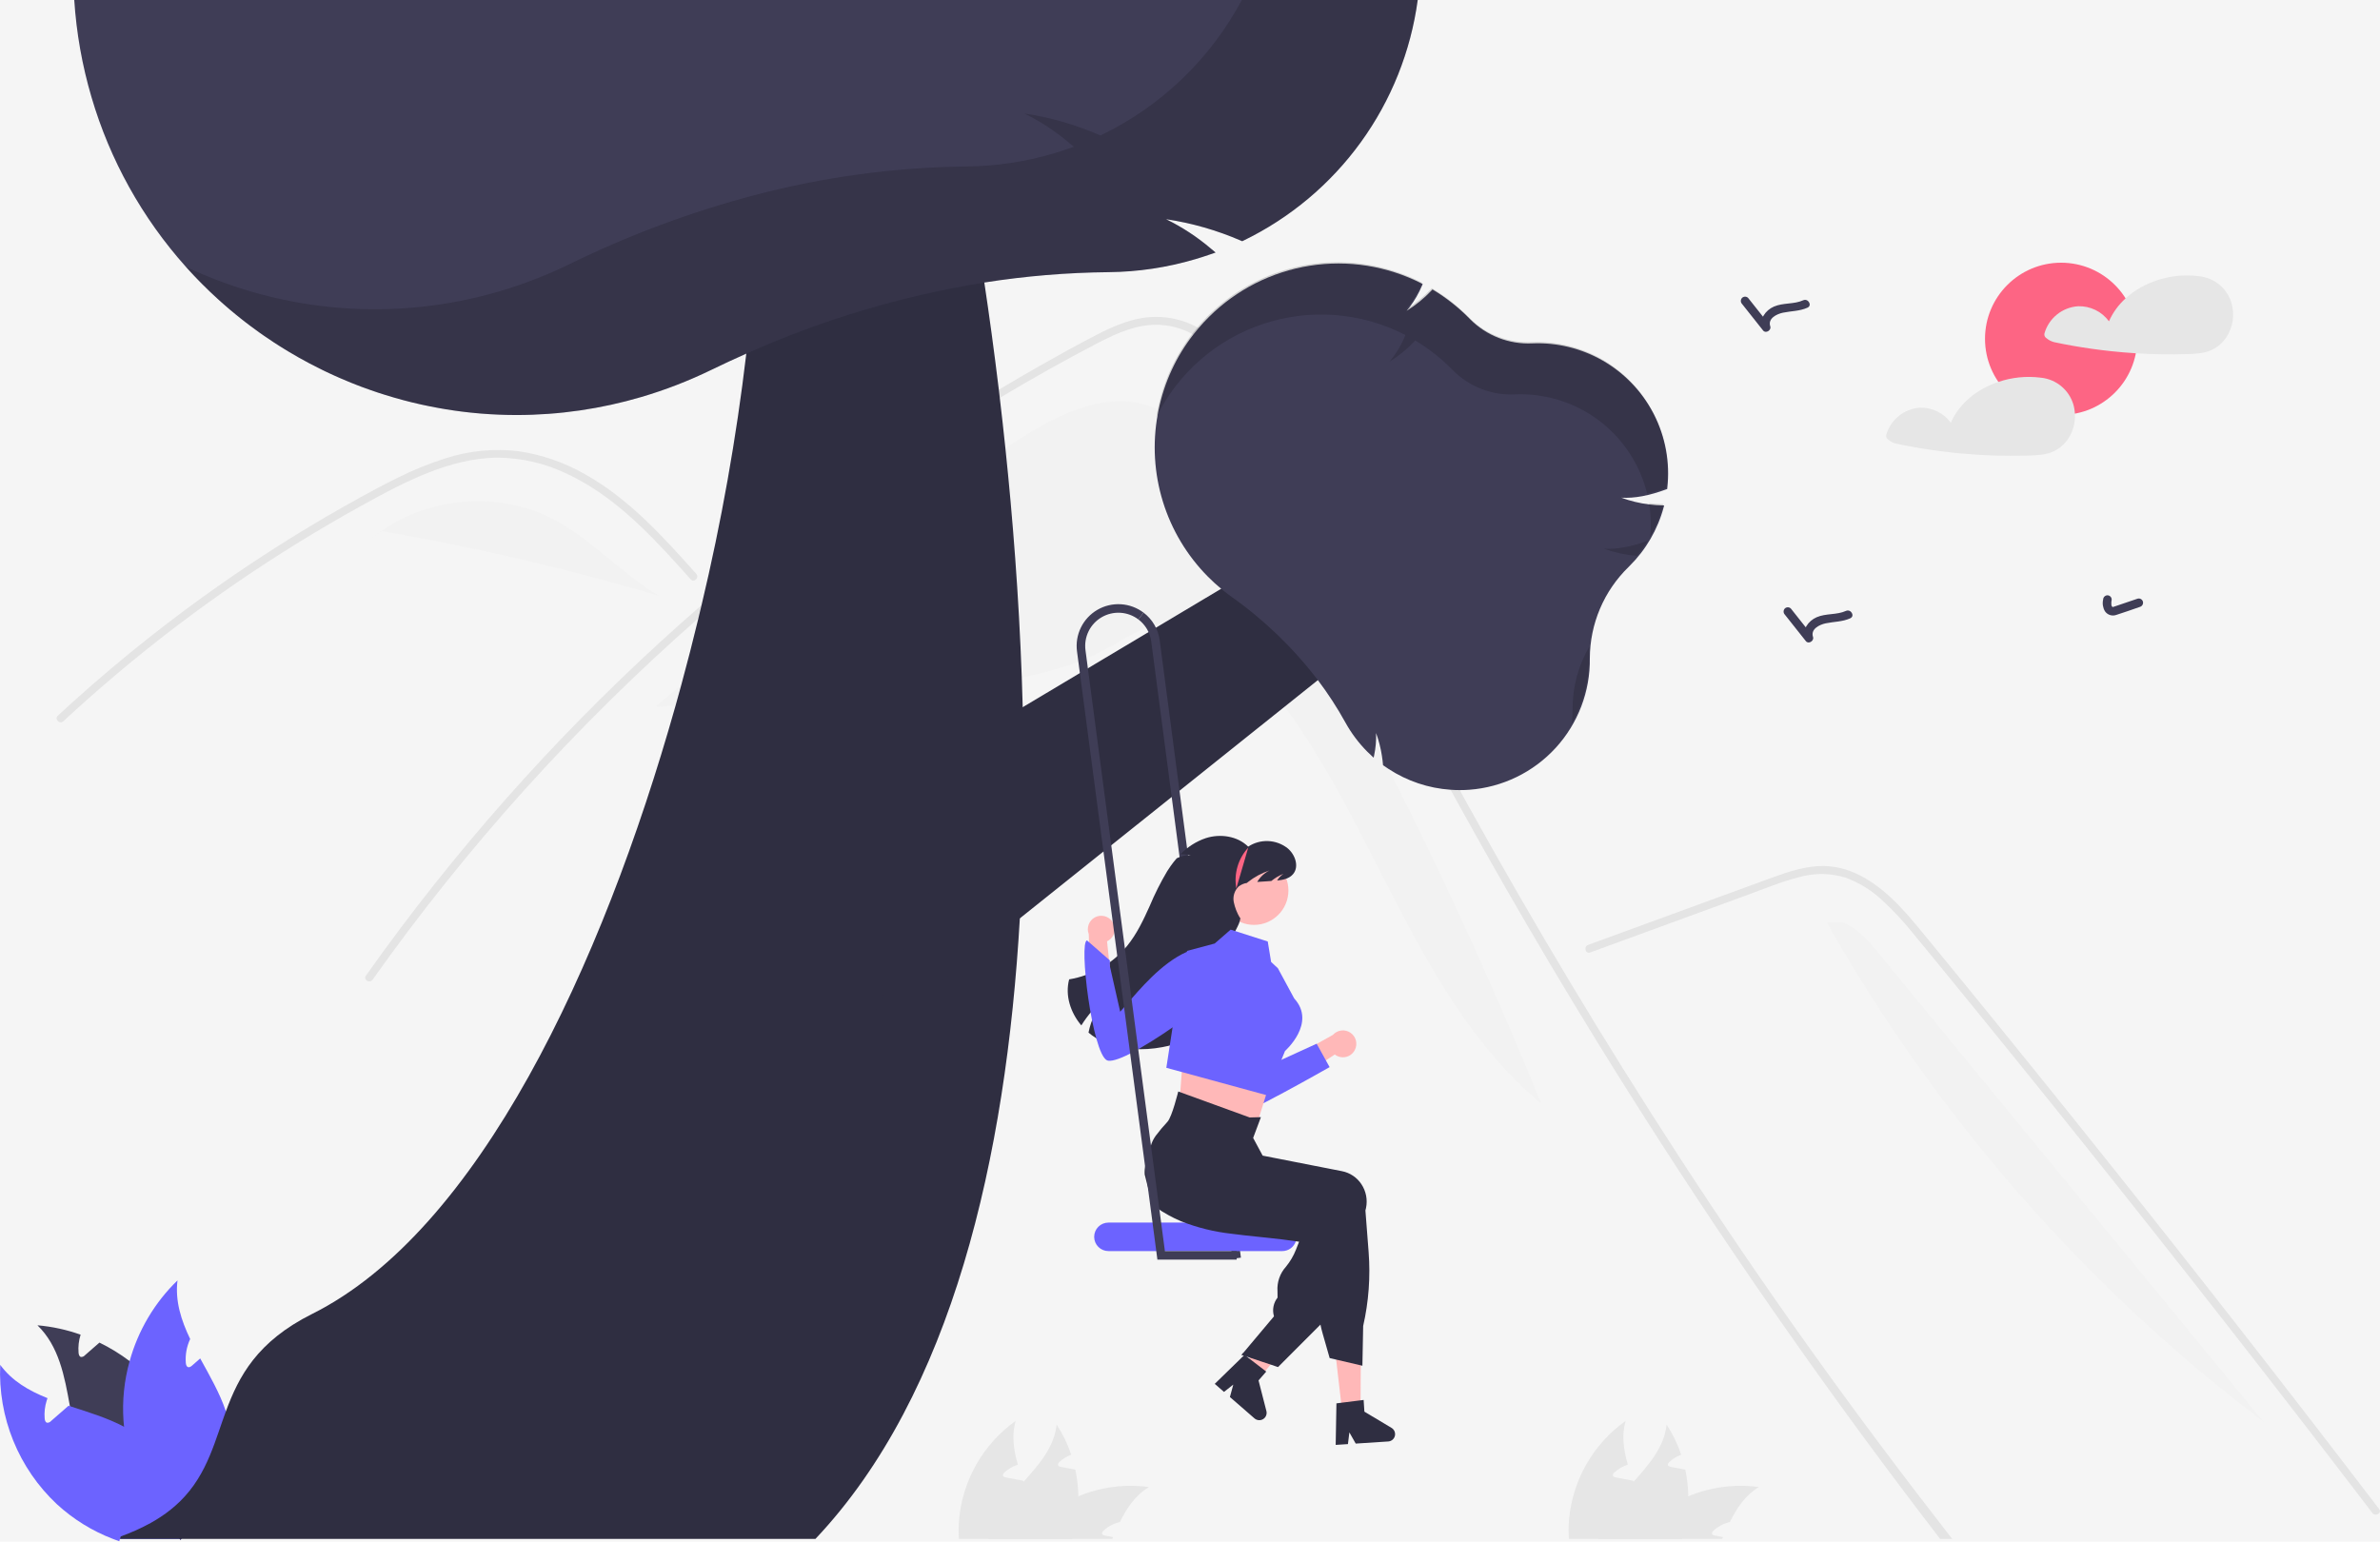 <svg width="835" height="541" viewBox="0 0 835 541" fill="none" xmlns="http://www.w3.org/2000/svg">
<rect width="835" height="541" fill="#F5F5F5"/>
<g id="undraw_tree_swing_re_pqee 1" clip-path="url(#clip0_0_1)">
<path id="Vector" d="M69.891 529.09C69.861 530.06 69.811 531.03 69.731 532.01C68.581 533.49 67.444 534.967 66.321 536.44C65.401 537.64 64.491 538.82 63.591 540C63.571 540.02 63.561 540.04 63.541 540.06C63.491 540.13 63.441 540.2 63.381 540.28L63.001 540L62.051 539.3L56.671 535.33C51.129 534.237 45.908 531.9 41.403 528.494C36.897 525.088 33.224 520.703 30.661 515.67C27.251 508.88 25.891 501.1 24.521 493.41C22.631 482.79 20.681 472.37 13.141 465.04C18.307 465.487 23.395 466.593 28.281 468.33C27.633 470.37 27.389 472.517 27.561 474.65C27.611 475.25 27.791 475.98 28.381 476.15C28.641 476.17 28.902 476.128 29.143 476.029C29.384 475.93 29.599 475.777 29.771 475.58C30.711 474.75 31.661 473.92 32.611 473.09C33.371 472.43 34.131 471.77 34.891 471.11C38.623 472.927 42.17 475.104 45.481 477.61C50.643 481.493 55.158 486.167 58.861 491.46C64.523 499.676 68.134 509.131 69.391 519.03C69.822 522.365 69.989 525.729 69.891 529.09Z" fill="#3F3D56"/>
<path id="Vector_2" d="M80.271 515.91C79.93 517.367 79.502 518.803 78.991 520.21C75.821 524.19 72.734 528.123 69.731 532.01C68.581 533.49 67.444 534.967 66.321 536.44C65.401 537.64 64.491 538.82 63.591 540C63.571 540.02 63.561 540.04 63.541 540.06C63.521 540.04 63.491 540.02 63.471 540C63.081 539.65 62.711 539.3 62.341 538.93C60.196 536.853 58.204 534.624 56.381 532.26C49.27 523.098 44.821 512.154 43.521 500.63C43.451 499.94 43.391 499.26 43.331 498.57C42.842 491.512 43.57 484.422 45.481 477.61C48.453 466.842 54.249 457.064 62.271 449.29C61.391 456.54 63.561 463.26 66.721 469.86C65.494 472.47 64.967 475.355 65.191 478.23C65.241 478.83 65.421 479.56 66.011 479.72C66.511 479.86 67.001 479.5 67.401 479.16C68.341 478.33 69.301 477.5 70.241 476.67C73.561 482.73 77.101 488.8 79.251 495.23C79.737 496.687 80.144 498.169 80.471 499.67C81.61 505.031 81.541 510.579 80.271 515.91Z" fill="#6C63FF"/>
<path id="Vector_3" d="M66.321 536.44C65.401 537.64 64.491 538.82 63.591 540C63.571 540.02 63.561 540.04 63.541 540.06C63.491 540.13 63.441 540.2 63.381 540.28L63.001 540H42.091L41.841 540.81C41.101 540.56 40.361 540.29 39.631 540C32.368 537.221 25.697 533.091 19.971 527.83C13.32 521.6 8.098 514.002 4.664 505.561C1.23 497.119 -0.333 488.034 0.081 478.93C4.241 484.61 10.141 487.99 16.671 490.61C16.571 490.88 16.471 491.14 16.391 491.41C15.739 493.446 15.494 495.59 15.671 497.72C15.721 498.33 15.901 499.06 16.481 499.22C16.74 499.245 17.002 499.207 17.244 499.109C17.486 499.012 17.701 498.858 17.871 498.66C18.821 497.83 19.771 496.99 20.721 496.17C21.481 495.51 22.231 494.85 22.991 494.19C23.351 493.88 23.711 493.57 24.061 493.26C24.221 493.31 24.371 493.36 24.521 493.41C30.991 495.53 37.631 497.51 43.521 500.63C44.997 501.413 46.43 502.278 47.811 503.22C55.781 508.816 61.275 517.281 63.141 526.84C63.451 528.438 63.651 530.055 63.741 531.68L65.451 534.84L66.321 536.44Z" fill="#6C63FF"/>
<path id="Vector_4" d="M592.341 525.04C592.444 529.932 591.769 534.81 590.341 539.49C590.291 539.66 590.231 539.83 590.171 540H560.731C561.151 537.928 561.82 535.913 562.721 534C565.171 528.8 569.171 524.35 573.121 519.93C578.561 513.84 583.871 507.8 584.711 499.88C586.867 503.167 588.588 506.72 589.831 510.45C588.309 511.014 586.913 511.87 585.721 512.97C585.391 513.28 585.041 513.73 585.211 514.16C585.371 514.52 585.811 514.64 586.201 514.72C587.141 514.9 588.081 515.08 589.021 515.25C589.761 515.4 590.511 515.54 591.261 515.68C591.92 518.758 592.282 521.893 592.341 525.04Z" fill="#E6E6E6"/>
<path id="Vector_5" d="M617.071 521.8C612.351 524.67 609.351 529.11 606.901 534.08C604.769 534.566 602.8 535.6 601.191 537.08C600.851 537.39 600.501 537.84 600.681 538.27C600.831 538.63 601.281 538.75 601.671 538.83C602.601 539.01 603.551 539.19 604.481 539.36C604.391 539.57 604.301 539.79 604.211 540H573.011C574.427 538.09 575.995 536.297 577.701 534.64C578.071 534.27 578.451 533.92 578.841 533.56C582.818 529.966 587.385 527.083 592.341 525.04C600.148 521.776 608.686 520.657 617.071 521.8Z" fill="#E6E6E6"/>
<path id="Vector_6" d="M578.211 540H550.431C550.279 537.775 550.292 535.543 550.471 533.32C551.072 526.44 553.158 519.773 556.585 513.777C560.012 507.781 564.698 502.6 570.321 498.59C568.881 503.72 569.621 508.82 571.121 513.94C570.911 514.01 570.701 514.07 570.511 514.15C568.989 514.714 567.593 515.57 566.401 516.67C566.071 516.98 565.721 517.43 565.891 517.86C566.041 518.22 566.491 518.34 566.881 518.42C567.821 518.6 568.761 518.78 569.691 518.95C570.441 519.1 571.191 519.24 571.941 519.39C572.291 519.45 572.641 519.52 572.991 519.59C573.041 519.71 573.071 519.82 573.121 519.93C574.881 524.78 576.801 529.67 577.701 534.64C577.923 535.887 578.077 537.146 578.161 538.41C578.191 538.94 578.211 539.47 578.211 540Z" fill="#E6E6E6"/>
<path id="Vector_7" d="M378.341 525.04C378.444 529.932 377.769 534.81 376.341 539.49C376.291 539.66 376.231 539.83 376.171 540H346.731C347.151 537.928 347.82 535.913 348.721 534C351.171 528.8 355.171 524.35 359.121 519.93C364.561 513.84 369.871 507.8 370.711 499.88C372.867 503.167 374.588 506.72 375.831 510.45C374.309 511.014 372.913 511.87 371.721 512.97C371.391 513.28 371.041 513.73 371.211 514.16C371.371 514.52 371.811 514.64 372.201 514.72C373.141 514.9 374.081 515.08 375.021 515.25C375.761 515.4 376.511 515.54 377.261 515.68C377.92 518.758 378.282 521.893 378.341 525.04Z" fill="#E6E6E6"/>
<path id="Vector_8" d="M403.071 521.8C398.351 524.67 395.351 529.11 392.901 534.08C390.769 534.566 388.8 535.6 387.191 537.08C386.851 537.39 386.501 537.84 386.681 538.27C386.831 538.63 387.281 538.75 387.671 538.83C388.601 539.01 389.551 539.19 390.481 539.36C390.391 539.57 390.301 539.79 390.211 540H359.011C360.427 538.09 361.995 536.297 363.701 534.64C364.071 534.27 364.451 533.92 364.841 533.56C368.818 529.966 373.385 527.083 378.341 525.04C386.148 521.776 394.686 520.657 403.071 521.8Z" fill="#E6E6E6"/>
<path id="Vector_9" d="M364.211 540H336.431C336.279 537.775 336.292 535.543 336.471 533.32C337.072 526.44 339.158 519.773 342.585 513.777C346.012 507.781 350.698 502.6 356.321 498.59C354.881 503.72 355.621 508.82 357.121 513.94C356.911 514.01 356.701 514.07 356.511 514.15C354.989 514.714 353.593 515.57 352.401 516.67C352.071 516.98 351.721 517.43 351.891 517.86C352.041 518.22 352.491 518.34 352.881 518.42C353.821 518.6 354.761 518.78 355.691 518.95C356.441 519.1 357.191 519.24 357.941 519.39C358.291 519.45 358.641 519.52 358.991 519.59C359.041 519.71 359.071 519.82 359.121 519.93C360.881 524.78 362.801 529.67 363.701 534.64C363.923 535.887 364.077 537.146 364.161 538.41C364.191 538.94 364.211 539.47 364.211 540Z" fill="#E6E6E6"/>
<path id="Vector_10" d="M433.09 172.455C425.42 159.771 416.333 146.228 402.1 142.086C385.618 137.289 368.687 146.818 354.325 156.22C311.376 184.34 270.015 214.815 230.432 247.503L230.475 247.996C261.292 245.871 292.109 243.745 322.926 241.62C345.192 240.085 368.222 238.338 387.898 227.805C395.365 223.808 402.643 218.469 411.104 218.097C421.616 217.635 430.781 224.976 437.984 232.646C480.591 278.017 492.921 347.4 540.722 387.262C510.58 312.927 474.59 241.099 433.09 172.455Z" fill="#F2F2F2"/>
<path id="Vector_11" d="M684.901 540H680.681C643.951 492.28 609.391 442.993 577.001 392.14C554.381 356.66 532.884 320.493 512.511 283.64C511.311 281.47 510.114 279.297 508.921 277.12C500.491 261.74 492.257 246.257 484.221 230.67C477.101 216.87 470.144 202.99 463.351 189.03C461.411 185.04 459.521 181.04 457.641 177.02C453.211 167.58 448.871 158.09 444.201 148.78C439.491 139.37 433.871 129.57 425.871 122.5C424.843 121.579 423.768 120.711 422.651 119.9C421.384 118.972 420.054 118.133 418.671 117.39C418.531 117.31 418.391 117.24 418.251 117.16C414.871 115.357 411.151 114.284 407.331 114.01C399.381 113.49 392.051 116.78 385.151 120.36C373.511 126.43 362.047 132.85 350.761 139.62C313.259 162.155 277.872 188.034 245.031 216.94C244.951 217.01 244.861 217.09 244.781 217.16C201.96 254.765 163.687 297.25 130.741 343.75C129.731 345.19 127.351 343.81 128.371 342.37C132.371 336.7 136.454 331.093 140.621 325.55C171.696 284.198 207.064 246.253 246.131 212.35C250.501 208.55 254.921 204.803 259.391 201.11C281.334 182.943 304.317 166.068 328.221 150.57C335.541 145.82 342.944 141.213 350.431 136.75C355.391 133.78 360.384 130.87 365.411 128.02C371.771 124.42 378.161 120.86 384.661 117.53C391.031 114.25 397.791 111.31 405.071 111.2C410.316 111.104 415.496 112.365 420.111 114.86C420.251 114.94 420.401 115.01 420.541 115.1C423.361 116.679 425.98 118.592 428.341 120.8C438.911 130.59 445.981 145.95 451.481 157.74C454.251 163.69 457.054 169.613 459.891 175.51C470.601 197.92 481.727 220.13 493.271 242.14C499.441 253.89 505.727 265.59 512.131 277.24C513.111 279.05 514.111 280.86 515.111 282.66C538.251 324.47 562.844 365.437 588.891 405.56C619.821 453.2 650.541 495.86 684.901 540Z" fill="#E4E4E4"/>
<path id="Vector_12" d="M242.336 203.306C240.897 201.702 239.467 200.098 238.018 198.493C226.596 185.861 214.34 173.375 198.654 166.133C191.175 162.571 183.011 160.678 174.727 160.587C166.165 160.614 157.795 162.86 149.884 166.004C146.144 167.499 142.486 169.195 138.883 171.001C134.767 173.072 130.724 175.282 126.7 177.509C119.146 181.69 111.69 186.053 104.332 190.6C89.691 199.648 75.51 209.387 61.786 219.817C54.672 225.225 47.705 230.811 40.884 236.574C34.541 241.928 28.325 247.425 22.238 253.066C20.936 254.267 18.993 252.324 20.295 251.123C21.899 249.629 23.521 248.144 25.144 246.677C29.728 242.533 34.385 238.469 39.115 234.484C47.742 227.205 56.591 220.208 65.664 213.491C79.772 203.04 94.367 193.299 109.447 184.266C116.983 179.755 124.622 175.435 132.365 171.303C134.703 170.056 137.068 168.837 139.461 167.682C144.89 164.944 150.531 162.647 156.329 160.816C164.542 158.159 173.231 157.305 181.805 158.313C190.082 159.517 198.057 162.276 205.31 166.444C220.711 175.053 232.655 188.363 244.28 201.354C245.453 202.674 243.519 204.626 242.336 203.306Z" fill="#E4E4E4"/>
<path id="Vector_13" d="M557.897 334.213L594.801 320.715L613.125 314.013C619.092 311.831 625.045 309.346 631.214 307.783C636.575 306.252 642.268 306.324 647.588 307.992C652.333 309.748 656.676 312.44 660.359 315.908C664.122 319.373 667.623 323.113 670.834 327.095C674.823 331.889 678.754 336.733 682.702 341.562C698.996 361.489 715.183 381.503 731.265 401.603C747.345 421.703 763.319 441.888 779.184 462.159C795.089 482.479 810.884 502.885 826.57 523.375C828.492 525.885 830.411 528.396 832.33 530.909C833.389 532.297 835.779 530.929 834.704 529.521C818.903 508.825 802.991 488.213 786.969 467.686C770.908 447.11 754.736 426.622 738.453 406.22C722.17 385.819 705.777 365.507 689.274 345.283C685.163 340.245 681.045 335.212 676.92 330.184C673.44 325.944 670 321.657 666.184 317.71C659.178 310.465 650.426 304.062 639.949 303.888C633.79 303.786 627.828 305.741 622.105 307.811C615.936 310.043 609.781 312.317 603.619 314.571L566.456 328.163L557.166 331.561C555.517 332.164 556.229 334.823 557.897 334.213Z" fill="#E4E4E4"/>
<path id="Vector_14" d="M193.797 182.028C175.043 172.39 151.026 174.277 133.792 186.32C166.664 191.991 199.177 199.579 231.163 209.045C217.88 201.261 207.49 189.066 193.797 182.028Z" fill="#F2F2F2"/>
<path id="Vector_15" d="M133.608 186.286L129.997 189.221C131.219 188.194 132.488 187.231 133.792 186.32C133.731 186.309 133.669 186.297 133.608 186.286Z" fill="#F2F2F2"/>
<path id="Vector_16" d="M658.969 334.348C655.337 329.926 651.409 325.296 645.975 323.5L640.902 323.7C679.52 391.939 731.676 451.566 794.169 498.92C749.103 444.063 704.036 389.205 658.969 334.348Z" fill="#F2F2F2"/>
<path id="Vector_17" d="M357.801 322.24C352.961 406.04 334.111 489.16 286.081 540H63.591C63.571 540.02 63.561 540.04 63.541 540.06C63.491 540.13 63.441 540.2 63.381 540.28L63.001 540H42.091L42.361 539.12C45.995 537.825 49.52 536.24 52.901 534.38C54.131 533.69 55.291 532.99 56.381 532.26C58.803 530.674 61.066 528.859 63.141 526.84C65.528 524.495 67.626 521.873 69.391 519.03C72.731 513.71 74.801 507.98 76.821 502.14C77.611 499.85 78.401 497.54 79.251 495.23C83.771 482.97 90.171 470.72 109.511 461.05C167.891 431.86 211.191 339.19 237.031 247.55C237.691 245.2 238.341 242.85 238.981 240.5C241.131 232.61 243.147 224.757 245.031 216.94C245.411 215.41 245.771 213.88 246.131 212.35C253.075 183.26 258.318 153.79 261.831 124.09C264.281 102.5 265.231 83.47 264.621 68.5C264.45 61.225 263.569 53.984 261.991 46.88L335.671 43.77C335.671 43.77 336.791 48.99 338.551 58.42C340.331 68 342.771 81.93 345.341 99.13C347.031 110.37 348.771 123.02 350.431 136.75C350.541 137.7 350.651 138.66 350.761 139.62C351.441 145.32 352.101 151.22 352.731 157.27C355.311 181.88 357.451 209.16 358.481 237.69C358.611 241.16 358.721 244.647 358.811 248.15C359.451 272.36 359.241 297.33 357.801 322.24Z" fill="#2F2E41"/>
<path id="Vector_18" d="M354.014 251.007L455.686 190.329L469.504 232.938L301.666 367.121L354.014 251.007Z" fill="#2F2E41"/>
<path id="Vector_19" d="M580.211 145.29C580.121 145.1 580.021 144.91 579.911 144.72C575.857 137.104 569.734 130.789 562.246 126.503C554.758 122.218 546.211 120.137 537.591 120.5C533.55 120.693 529.514 120.032 525.745 118.561C521.977 117.089 518.561 114.84 515.721 111.96L515.321 111.55C511.602 107.799 507.438 104.518 502.921 101.78L502.581 101.57L502.301 101.87C499.689 104.645 496.728 107.069 493.491 109.08C493.861 108.66 494.201 108.23 494.541 107.78C494.542 107.78 494.543 107.78 494.545 107.779C494.546 107.779 494.547 107.778 494.548 107.777C494.549 107.776 494.549 107.775 494.55 107.774C494.55 107.773 494.551 107.771 494.551 107.77C496.338 105.406 497.82 102.826 498.961 100.09L499.141 99.66L498.781 99.48L498.721 99.45C486.641 93.307 472.931 91.134 459.544 93.243C446.157 95.351 433.777 101.632 424.171 111.19C422.901 112.45 421.681 113.76 420.541 115.1C419.901 115.85 419.271 116.61 418.671 117.39C412.647 125.12 408.483 134.133 406.501 143.73V143.74C406.381 144.3 406.271 144.85 406.171 145.41C404.302 155.616 404.927 166.122 407.994 176.035C411.06 185.947 416.476 194.972 423.781 202.34C425.261 203.83 426.821 205.26 428.431 206.6C429.601 207.58 430.811 208.51 432.041 209.39C443.569 217.554 453.792 227.42 462.361 238.65C465.934 243.377 469.165 248.353 472.031 253.54C474.096 257.272 476.667 260.701 479.671 263.73C480.191 264.24 480.731 264.76 481.291 265.27L481.931 265.87L482.111 265.01C482.381 263.716 482.574 262.407 482.691 261.09V261.08C482.81 259.797 482.84 258.507 482.781 257.22C483.723 259.813 484.41 262.493 484.831 265.22V265.23C484.991 266.24 485.111 267.24 485.201 268.27L485.221 268.49L485.411 268.63C485.991 269.05 486.581 269.45 487.181 269.83C493.687 274.075 501.171 276.584 508.921 277.12C509.981 277.2 511.061 277.24 512.131 277.24C513.251 277.24 514.371 277.2 515.491 277.12C527.097 276.262 537.938 271.004 545.798 262.421C553.658 253.838 557.944 242.577 557.781 230.94C557.803 224.967 559.018 219.058 561.355 213.561C563.692 208.064 567.104 203.09 571.391 198.93C571.441 198.87 571.501 198.81 571.561 198.75L571.721 198.59C577.467 192.898 581.597 185.782 583.691 177.97L583.851 177.36L583.491 177.35H583.221C581.689 177.322 580.16 177.208 578.641 177.01C575.283 176.603 571.985 175.808 568.811 174.64C573.481 174.9 578.571 173.94 584.631 171.7L584.921 171.59L584.951 171.29C585.979 162.345 584.33 153.296 580.211 145.29Z" fill="#3F3D56"/>
<path id="Vector_20" opacity="0.15" d="M551.716 248.833C551.732 250.481 551.659 252.128 551.497 253.768C555.533 246.676 557.618 238.641 557.54 230.481C557.526 229.232 557.582 227.984 557.683 226.739C553.751 233.436 551.69 241.067 551.716 248.833Z" fill="black"/>
<path id="Vector_21" opacity="0.15" d="M562.746 192.535C566.463 193.887 570.343 194.737 574.284 195.062C575.694 193.383 576.981 191.605 578.136 189.741C572.27 191.874 567.304 192.786 562.746 192.535Z" fill="black"/>
<path id="Vector_22" opacity="0.15" d="M578.567 176.554C579.207 180.473 579.336 184.457 578.952 188.409C580.918 184.988 582.431 181.326 583.451 177.514L583.616 176.9L582.98 176.888C581.505 176.851 580.032 176.739 578.567 176.554Z" fill="black"/>
<path id="Vector_23" opacity="0.15" d="M571.752 133.518C567.267 129.006 561.892 125.477 555.968 123.158C550.045 120.838 543.703 119.778 537.347 120.046C533.307 120.238 529.272 119.576 525.505 118.104C521.738 116.633 518.324 114.383 515.484 111.503L515.083 111.096C511.365 107.346 507.202 104.064 502.686 101.325L502.342 101.117L502.066 101.41C499.454 104.186 496.491 106.609 493.253 108.618C495.535 105.928 497.379 102.895 498.717 99.631L498.901 99.202L498.485 98.991C489.428 94.395 479.413 92.005 469.258 92.016C459.102 92.027 449.092 94.439 440.046 99.055C431 103.671 423.173 110.361 417.204 118.577C411.235 126.794 407.294 136.306 405.701 146.336C409.468 138.687 414.716 131.862 421.14 126.256C427.564 120.65 435.037 116.375 443.125 113.678C451.214 110.981 459.757 109.917 468.26 110.546C476.763 111.175 485.057 113.485 492.661 117.343L493.077 117.554L492.893 117.983C491.555 121.247 489.711 124.279 487.429 126.969C490.667 124.96 493.63 122.537 496.242 119.762L496.518 119.469L496.862 119.677C501.378 122.416 505.541 125.697 509.259 129.448L509.66 129.855C512.5 132.735 515.914 134.984 519.681 136.456C523.448 137.928 527.483 138.589 531.523 138.397C542.089 137.943 552.486 141.168 560.94 147.522C569.394 153.876 575.383 162.965 577.885 173.241C580.092 172.708 582.264 172.039 584.389 171.239L584.677 171.133L584.711 170.828C585.493 164.035 584.733 157.153 582.49 150.694C580.246 144.235 576.576 138.364 571.752 133.518Z" fill="black"/>
<path id="Vector_24" d="M26.051 0C26.798 11.556 28.827 22.993 32.101 34.1C38.567 56.143 49.868 76.466 65.181 93.59C65.641 94.1 66.101 94.61 66.561 95.11C67.021 95.62 67.491 96.12 67.961 96.62C68.431 97.12 68.901 97.61 69.381 98.1C69.861 98.59 70.331 99.08 70.821 99.57C72.741 101.51 74.721 103.39 76.741 105.22C77.251 105.68 77.761 106.13 78.271 106.58C79.801 107.94 81.351 109.26 82.941 110.54C83.471 110.97 84.001 111.4 84.531 111.82C85.071 112.24 85.601 112.66 86.141 113.08C86.681 113.49 87.221 113.9 87.761 114.31C88.851 115.13 89.951 115.93 91.051 116.72C91.521 117.05 91.981 117.37 92.451 117.7C93.661 118.54 94.871 119.36 96.101 120.16C96.601 120.48 97.101 120.81 97.601 121.12C97.751 121.22 97.901 121.32 98.051 121.41C98.541 121.73 99.041 122.03 99.541 122.34C100.111 122.7 100.691 123.05 101.281 123.4C102.441 124.1 103.611 124.78 104.791 125.45C105.991 126.12 107.191 126.78 108.401 127.42C109.591 128.05 110.781 128.67 111.981 129.26C112.501 129.52 113.011 129.77 113.531 130.02C113.731 130.12 113.921 130.21 114.121 130.31L115.651 131.03C116.261 131.32 116.881 131.6 117.501 131.88C118.121 132.16 118.741 132.43 119.361 132.7C120.601 133.25 121.861 133.77 123.111 134.28C123.741 134.53 124.381 134.79 125.011 135.03C125.641 135.28 126.281 135.52 126.911 135.76C127.951 136.15 129.001 136.53 130.051 136.89C130.641 137.11 131.231 137.31 131.821 137.5C132.131 137.6 132.431 137.71 132.731 137.81C133.521 138.07 134.321 138.33 135.121 138.57C137.201 139.22 139.301 139.83 141.401 140.39C142.351 140.65 143.311 140.89 144.271 141.13C145.051 141.32 145.831 141.5 146.611 141.68C147.071 141.79 147.541 141.9 148.011 142C149.921 142.42 151.831 142.8 153.761 143.15C154.511 143.29 155.251 143.42 156.001 143.54C156.181 143.57 156.351 143.6 156.521 143.63C157.431 143.78 158.351 143.92 159.271 144.05L159.691 144.11C160.481 144.22 161.271 144.33 162.061 144.43C162.371 144.46 162.681 144.5 162.991 144.54C163.691 144.63 164.391 144.71 165.091 144.78C165.641 144.84 166.191 144.89 166.751 144.94C167.441 145.01 168.121 145.07 168.811 145.13C169.821 145.21 170.841 145.28 171.851 145.34C172.821 145.4 173.791 145.45 174.761 145.49C175.661 145.53 176.561 145.56 177.451 145.58C177.801 145.59 178.141 145.6 178.481 145.6C179.411 145.62 180.341 145.63 181.261 145.63C196.099 145.623 210.86 143.485 225.091 139.28C233.471 136.805 241.632 133.641 249.491 129.82C253.601 127.82 257.714 125.91 261.831 124.09C288.45 112.138 316.529 103.746 345.341 99.13C359.776 96.859 374.358 95.646 388.971 95.5C399.256 95.401 409.478 93.87 419.341 90.95C421.021 90.46 422.751 89.9 424.481 89.3L426.481 88.61L424.851 87.25C420.052 83.156 414.757 79.682 409.091 76.91C418.12 78.265 426.934 80.79 435.311 84.42L435.811 84.64L436.311 84.4C452.662 76.459 466.795 64.598 477.452 49.872C488.109 35.147 494.959 18.014 497.391 0H26.051Z" fill="#3F3D56"/>
<g id="Group" opacity="0.15">
<path id="Vector_25" d="M497.391 0C494.959 18.014 488.109 35.147 477.452 49.872C466.795 64.598 452.662 76.459 436.311 84.4L435.811 84.64L435.311 84.42C426.933 80.79 418.119 78.265 409.091 76.91C414.757 79.682 420.052 83.156 424.851 87.25L426.481 88.61L424.481 89.3C422.751 89.9 421.021 90.46 419.341 90.95C409.478 93.87 399.256 95.401 388.971 95.5C374.358 95.646 359.776 96.859 345.341 99.13C316.529 103.746 288.45 112.138 261.831 124.09C257.711 125.91 253.597 127.82 249.491 129.82C241.632 133.641 233.471 136.805 225.091 139.28C210.86 143.485 196.099 145.623 181.261 145.63C180.341 145.63 179.411 145.62 178.481 145.6C178.141 145.6 177.801 145.59 177.451 145.58C176.561 145.56 175.661 145.53 174.761 145.49C173.791 145.45 172.821 145.4 171.851 145.34C170.841 145.28 169.821 145.21 168.811 145.13C168.121 145.07 167.441 145.01 166.751 144.94C166.191 144.89 165.641 144.84 165.091 144.78C164.391 144.71 163.691 144.63 162.991 144.54C162.681 144.5 162.371 144.46 162.061 144.43C161.271 144.33 160.481 144.22 159.691 144.11L159.271 144.05C158.351 143.92 157.431 143.78 156.521 143.63C156.351 143.6 156.181 143.57 156.001 143.54C155.251 143.42 154.511 143.29 153.761 143.15C151.831 142.8 149.921 142.42 148.011 142C147.541 141.9 147.071 141.79 146.611 141.68C145.831 141.5 145.051 141.32 144.271 141.13C143.311 140.89 142.351 140.65 141.401 140.39C139.301 139.83 137.201 139.22 135.121 138.57C134.321 138.33 133.521 138.07 132.731 137.81C132.431 137.71 132.131 137.6 131.821 137.5C131.231 137.31 130.641 137.11 130.051 136.89C129.001 136.53 127.951 136.15 126.911 135.76C126.281 135.52 125.641 135.28 125.011 135.03C124.381 134.79 123.741 134.53 123.111 134.28C121.861 133.77 120.601 133.25 119.361 132.7C118.741 132.43 118.121 132.16 117.501 131.88C116.881 131.6 116.261 131.32 115.651 131.03L114.121 130.31C113.921 130.21 113.731 130.12 113.531 130.02C113.011 129.77 112.501 129.52 111.981 129.26C110.781 128.67 109.591 128.05 108.401 127.42C107.191 126.78 105.991 126.12 104.791 125.45C103.611 124.78 102.441 124.1 101.281 123.4C100.691 123.05 100.111 122.7 99.541 122.34C99.041 122.03 98.541 121.73 98.051 121.41C97.901 121.32 97.751 121.22 97.601 121.12C97.101 120.81 96.601 120.48 96.101 120.16C94.871 119.36 93.661 118.54 92.451 117.7C91.981 117.37 91.521 117.05 91.051 116.72C89.951 115.93 88.851 115.13 87.761 114.31C87.221 113.9 86.681 113.49 86.141 113.08C85.601 112.66 85.071 112.24 84.531 111.82C84.001 111.4 83.471 110.97 82.941 110.54C81.361 109.25 79.804 107.93 78.271 106.58C77.761 106.13 77.251 105.68 76.741 105.22C74.721 103.39 72.741 101.51 70.821 99.57C70.331 99.08 69.861 98.59 69.381 98.1C68.901 97.61 68.431 97.12 67.961 96.62C67.491 96.12 67.021 95.62 66.561 95.11C66.101 94.61 65.641 94.1 65.181 93.59C99.596 109.912 138.821 112.97 175.351 102.18C183.731 99.706 191.893 96.542 199.751 92.72C220.521 82.524 242.251 74.411 264.621 68.5C288.76 62.133 313.588 58.748 338.551 58.42C338.771 58.41 339.001 58.41 339.221 58.41C349.51 58.303 359.734 56.769 369.601 53.85C371.281 53.36 373.001 52.8 374.731 52.2L376.731 51.51L375.111 50.15C370.308 46.056 365.01 42.582 359.341 39.81C368.373 41.165 377.19 43.69 385.571 47.32L386.071 47.54L386.571 47.3C407.529 37.12 424.722 20.561 435.681 0H497.391Z" fill="black"/>
</g>
<g id="Girl">
<path id="Vector_26" d="M432.393 441.695L403.902 225.11C403.705 223.582 403.204 222.109 402.428 220.778C401.653 219.447 400.62 218.284 399.389 217.357L401.2 214.967C402.749 216.132 404.049 217.595 405.023 219.269C405.998 220.944 406.628 222.797 406.876 224.719L435.368 441.305L432.393 441.695Z" fill="#3F3D56"/>
<path id="Vector_27" d="M439.952 324.54C446.621 324.54 452.027 319.134 452.027 312.465C452.027 305.797 446.621 300.391 439.952 300.391C433.283 300.391 427.877 305.797 427.877 312.465C427.877 319.134 433.283 324.54 439.952 324.54Z" fill="#FFB8B8"/>
<path id="Vector_28" d="M379.375 359.812C381.635 356.166 384.478 352.916 387.789 350.188C384.811 353.661 382.781 357.844 381.894 362.332C382.683 363.006 383.523 363.619 384.406 364.165C387.063 365.777 389.984 366.908 393.034 367.505C395.514 362.238 399.13 357.586 403.623 353.884C400.184 357.897 398.017 362.843 397.397 368.091C400.867 368.307 404.35 368.089 407.765 367.44C412.889 366.492 417.994 364.696 421.947 361.305C426.224 357.636 428.854 352.342 430.263 346.884C431.672 341.431 431.962 335.756 432.241 330.129C432.377 327.448 435.032 324.736 435.167 322.055L434.994 322.029C433.975 320.321 433.251 318.453 432.852 316.505C432.665 315.528 432.723 314.52 433.022 313.571C433.321 312.622 433.851 311.763 434.564 311.07C435.405 310.406 436.406 309.976 437.466 309.821C437.579 309.714 437.701 309.612 437.826 309.511C440.099 307.721 442.666 306.34 445.412 305.428C443.605 306.324 442.1 307.729 441.083 309.471C442.73 309.359 444.376 309.248 446.022 309.138C446.64 308.653 447.281 308.199 447.944 307.778C448.706 307.329 449.5 306.937 450.32 306.605C449.391 307.205 448.617 308.019 448.066 308.979C450.192 308.769 452.357 308.3 453.686 306.697C455.889 304.045 454.376 299.798 451.704 297.618C449.751 296.094 447.368 295.222 444.893 295.126C442.417 295.03 439.974 295.715 437.909 297.083C434.135 293.326 428.088 292.475 423.022 294.104C419.667 295.249 416.635 297.182 414.181 299.74C415.379 299.765 416.574 299.859 417.761 300.023C416.057 300.018 414.374 300.409 412.847 301.166C412.093 302.025 411.385 302.923 410.726 303.856C410.294 304.469 409.879 305.093 409.481 305.729C407.15 309.666 405.095 313.76 403.331 317.981C401.144 322.836 398.847 327.709 395.492 331.845C390.356 338.127 383.108 342.325 375.103 343.654C373.609 349.291 375.569 355.315 379.375 359.812Z" fill="#2F2E41"/>
<path id="Vector_29" d="M437.936 297.419C436.184 299.323 434.895 301.605 434.168 304.088C433.442 306.571 433.299 309.188 433.75 311.736L437.936 297.419Z" fill="#FD6584"/>
<path id="Vector_30" d="M475.311 368.469C474.995 369.077 474.55 369.608 474.007 370.025C473.464 370.442 472.835 370.735 472.167 370.883C471.498 371.031 470.805 371.031 470.136 370.882C469.468 370.734 468.84 370.44 468.297 370.023L454.381 379.161L454.397 370.51L467.61 363.158C468.372 362.292 469.425 361.736 470.57 361.595C471.714 361.454 472.871 361.738 473.82 362.393C474.769 363.048 475.445 364.028 475.72 365.148C475.995 366.268 475.85 367.45 475.311 368.469Z" fill="#FFB8B8"/>
<path id="Vector_31" d="M425.255 335.191C425.255 335.191 419.545 343.103 419.715 352.371C419.885 361.639 427.767 392.236 431.669 392.165C435.572 392.093 466.478 374.446 466.478 374.446L461.935 366.234L439.675 376.403C439.675 376.403 441.769 330.984 425.255 335.191Z" fill="#6C63FF"/>
<path id="Vector_32" d="M415.236 367.793L414 384.396L410.696 396.906L439.403 399.542L447.955 372.113L444.818 364.69L415.236 367.793Z" fill="#FFB8B8"/>
<path id="Vector_33" d="M448.331 339.751L445.96 337.542L444.781 330.365L431.759 326.201L426.169 331.071L416.47 333.663L412.692 351.982L409.196 374.686L444.475 384.323L450.844 368.773C450.844 368.773 461.966 358.998 454.069 350.362L448.331 339.751Z" fill="#6C63FF"/>
<path id="Vector_34" d="M452.721 429.88C451.884 429.308 450.894 429.002 449.881 429H388.881C387.555 429 386.283 429.527 385.345 430.464C384.407 431.402 383.881 432.674 383.881 434C383.881 435.326 384.407 436.598 385.345 437.536C386.283 438.473 387.555 439 388.881 439H449.881C450.936 438.998 451.964 438.664 452.819 438.045C453.673 437.425 454.311 436.552 454.641 435.55C454.797 435.048 454.878 434.526 454.881 434C454.88 433.19 454.683 432.392 454.307 431.675C453.93 430.957 453.386 430.342 452.721 429.88Z" fill="#6C63FF"/>
<g id="leg">
<path id="Vector_35" d="M471.029 496.509L477.326 495.726L477.448 470.539L468.154 471.695L471.029 496.509Z" fill="#FFB8B8"/>
<path id="Vector_36" d="M435.849 480.691C436.161 481.071 436.475 481.446 436.792 481.822C437.424 482.574 438.065 483.32 438.71 484.059C439.034 484.429 439.362 484.8 439.688 485.166L439.684 485.178L439.706 485.19L439.713 485.196L440.277 485.553L441.936 483.518L442.701 482.581L443.783 481.253L445.764 478.825L456.197 466.04L448.289 461.035L447.525 462.247L447.521 462.246L447.143 462.847L440.052 474.053L438.604 476.345L438.559 476.414L437.69 477.782L436.939 478.967L436.102 480.293L435.849 480.691Z" fill="#FFB8B8"/>
<path id="Vector_37" d="M401.604 412.115C401.857 413.175 402.124 414.235 402.397 415.288C402.904 417.249 403.446 419.194 404.025 421.126C404.024 421.13 404.028 421.131 404.03 421.136C404.474 421.946 405.01 422.701 405.628 423.386C405.652 423.42 405.683 423.448 405.708 423.479C406.166 423.977 406.683 424.416 407.249 424.787C407.453 424.917 407.662 425.049 407.867 425.18C408.608 425.64 409.351 426.07 410.097 426.479C411.425 427.202 412.763 427.85 414.112 428.423C414.219 428.472 414.328 428.517 414.437 428.563C420.059 430.776 425.949 432.235 431.954 432.902C434.999 433.316 438.139 433.642 441.392 433.979C442.455 434.086 443.522 434.199 444.6 434.315C444.681 434.324 444.768 434.331 444.853 434.342C446.394 434.506 447.957 434.683 449.556 434.875C451.567 435.117 453.635 435.391 455.772 435.71L454.678 438.506C453.828 440.653 452.653 442.658 451.194 444.449C450.138 445.611 449.328 446.975 448.812 448.458C448.297 449.942 448.087 451.514 448.196 453.081L448.219 455.323C447.525 456.201 447.045 457.228 446.816 458.322C446.586 459.417 446.613 460.55 446.896 461.633L446.965 461.891L436.287 474.599L435.595 475.423L438.558 476.413L442.202 477.635L448.38 479.698L463.268 464.792L463.98 464.081L463.994 464.037L474.552 429.362C474.642 429.054 474.72 428.739 474.782 428.423C475.08 426.991 475.089 425.513 474.81 424.077C474.531 422.641 473.968 421.275 473.155 420.059C472.379 418.887 471.377 417.881 470.208 417.099C469.039 416.317 467.726 415.776 466.346 415.506L463.163 414.882L456.66 413.605L452.078 412.709L451.987 412.691L438.477 410.041L438.813 405.942L438.663 405.82L433.878 402.001L417.33 388.791L417.288 388.759L416.199 387.89L415.972 388.08C415.904 388.137 415.836 388.194 415.772 388.253C413.812 390.041 412.04 392.025 410.483 394.173C407.903 397.671 405.525 401.313 403.359 405.081C403.265 405.244 403.18 405.393 403.104 405.527L403.077 405.567C403.042 405.631 403.02 405.672 403.012 405.683C401.94 407.649 401.451 409.881 401.604 412.115Z" fill="#2F2E41"/>
<path id="Vector_38" d="M405.038 399.184C405.183 398.949 405.346 398.715 405.509 398.49C406.778 396.798 408.139 395.178 409.587 393.636C411.221 391.877 413.352 383.022 413.381 383L438.447 392.113L442.381 392L439.653 399.289L439.652 399.293L442.991 405.504L443.025 405.51L453.781 407.618L464.865 409.791L470.819 410.959C472.199 411.229 473.512 411.77 474.681 412.552C475.85 413.334 476.852 414.34 477.629 415.513C478.441 416.729 479.003 418.095 479.283 419.531C479.562 420.967 479.552 422.444 479.255 423.876C479.198 424.167 479.126 424.463 479.043 424.75L480.166 439.307C480.839 448.014 480.194 456.772 478.253 465.286L477.985 479.228L477.406 479.092L468.778 477.075L466.5 476.544L464.006 467.816C463.722 466.821 463.474 465.811 463.269 464.794C462.927 463.13 462.691 461.446 462.563 459.753L460.404 431.19C459.544 431.058 458.694 430.922 457.854 430.782C453.965 430.148 450.26 429.453 446.74 428.696C436.675 426.696 426.878 423.53 417.547 419.26C415.255 418.171 413.073 417.017 411.002 415.797C410.242 415.353 409.497 414.898 408.767 414.434C408.594 414.328 408.425 414.223 408.258 414.113C406.751 413.138 405.514 411.8 404.658 410.222C403.803 408.645 403.357 406.878 403.361 405.083C403.346 402.997 403.928 400.95 405.038 399.184Z" fill="#2F2E41"/>
<path id="Vector_39" d="M470.532 492.224L477.348 491.371L478.417 491.236L478.682 495.341L488.2 501.034C488.671 501.315 489.04 501.739 489.252 502.244C489.465 502.75 489.51 503.31 489.382 503.843C489.253 504.376 488.957 504.854 488.538 505.207C488.118 505.56 487.597 505.77 487.05 505.805L475.643 506.548L473.414 502.616L472.91 506.726L468.614 507.007L468.875 492.433L470.532 492.224Z" fill="#2F2E41"/>
<path id="Vector_40" d="M436.287 474.599L435.595 475.423L435.97 475.548L436.287 474.599Z" fill="#2F2E41"/>
<path id="Vector_41" d="M437.948 476.435L443.392 480.624L444.246 481.28L441.546 484.383L444.304 495.126C444.441 495.657 444.404 496.218 444.199 496.727C443.995 497.235 443.633 497.665 443.167 497.954C442.7 498.242 442.154 498.374 441.607 498.329C441.061 498.285 440.543 498.067 440.129 497.707L431.501 490.209L432.684 485.847L429.434 488.413L426.183 485.589L436.624 475.417L437.948 476.435Z" fill="#2F2E41"/>
</g>
<path id="Vector_42" d="M390.225 323.348C390.621 323.907 390.89 324.546 391.012 325.22C391.135 325.894 391.108 326.586 390.933 327.248C390.759 327.911 390.442 328.527 390.004 329.053C389.565 329.58 389.017 330.004 388.398 330.296L390.157 346.851L382.471 342.878L381.979 327.766C381.558 326.692 381.546 325.502 381.944 324.419C382.342 323.337 383.123 322.439 384.14 321.894C385.156 321.35 386.337 321.197 387.459 321.465C388.58 321.733 389.565 322.403 390.225 323.348Z" fill="#FFB8B8"/>
<path id="Vector_43" d="M427.791 345.04C426.75 347.028 425.452 348.871 423.931 350.52C419.551 355.2 405.631 364.98 396.511 369.7C392.421 371.81 389.512 372.581 388.411 372.08C383.155 369.687 378.409 330.33 381.381 330L389.381 337V339L393.011 355.02C393.011 355.02 393.821 354.04 395.201 352.47C399.701 347.38 407.351 337.98 416.381 334C419.211 339.19 427.241 344.42 427.241 344.42C427.241 344.42 427.451 344.64 427.791 345.04Z" fill="#6C63FF"/>
<path id="Vector_44" d="M433.881 442H406.066L405.894 440.696L377.857 228.553C377.479 225.69 377.956 222.78 379.228 220.188C380.499 217.596 382.509 215.439 385.005 213.986C387.5 212.534 390.369 211.852 393.251 212.027C396.133 212.201 398.899 213.224 401.2 214.967L399.389 217.357C397.559 215.972 395.36 215.159 393.069 215.021C390.778 214.882 388.497 215.425 386.513 216.579C384.529 217.734 382.931 219.45 381.92 221.51C380.91 223.571 380.531 225.885 380.831 228.16L408.696 439H433.881V442Z" fill="#3F3D56"/>
</g>
<g id="sun">
<path id="Vector_45" d="M723.122 145.584C737.869 145.584 749.823 133.63 749.823 118.883C749.823 104.137 737.869 92.183 723.122 92.183C708.376 92.183 696.422 104.137 696.422 118.883C696.422 133.63 708.376 145.584 723.122 145.584Z" fill="#FD6584"/>
</g>
<g id="cloud">
<path id="Vector_46" d="M782.881 106.24C782.128 103.771 780.669 101.576 778.684 99.925C776.7 98.275 774.276 97.24 771.711 96.95C771.651 96.945 771.591 96.945 771.531 96.95C771.459 96.927 771.385 96.911 771.311 96.9C762.371 95.74 752.431 98.56 745.741 104.7C743.257 106.943 741.271 109.682 739.911 112.74C738.671 111.046 737.036 109.68 735.149 108.76C733.262 107.84 731.179 107.394 729.081 107.46C726.374 107.639 723.789 108.648 721.678 110.35C719.566 112.052 718.031 114.364 717.281 116.97C717.198 117.288 717.221 117.625 717.345 117.93C717.47 118.234 717.689 118.49 717.971 118.66C718.775 119.348 719.731 119.835 720.761 120.08C722.971 120.55 725.201 120.98 727.431 121.37C731.791 122.13 736.174 122.747 740.581 123.22C743.491 123.53 746.407 123.777 749.331 123.96C755.371 124.34 761.441 124.43 767.491 124.24C770.491 124.14 773.371 124.04 776.111 122.72C778.107 121.738 779.813 120.253 781.061 118.41C782.235 116.638 783.006 114.63 783.321 112.527C783.635 110.424 783.485 108.278 782.881 106.24Z" fill="#E6E6E6"/>
<path id="Vector_47" d="M727.951 145.14C727.9 144.021 727.712 142.913 727.391 141.84C726.634 139.371 725.173 137.177 723.187 135.527C721.201 133.876 718.776 132.842 716.211 132.55C716.154 132.545 716.097 132.545 716.041 132.55C715.965 132.529 715.888 132.512 715.811 132.5C710.863 131.894 705.842 132.41 701.121 134.01C693.861 136.44 687.491 141.34 684.421 148.34C683.179 146.645 681.543 145.278 679.654 144.358C677.765 143.438 675.681 142.993 673.581 143.06C670.874 143.239 668.289 144.248 666.178 145.95C664.066 147.652 662.53 149.964 661.781 152.57C661.703 152.888 661.728 153.223 661.852 153.527C661.976 153.83 662.192 154.087 662.471 154.26C663.276 154.946 664.232 155.432 665.261 155.68C667.481 156.15 669.701 156.58 671.941 156.97C676.301 157.73 680.681 158.347 685.081 158.82C694.02 159.78 703.015 160.12 712.001 159.84C714.991 159.74 717.881 159.64 720.621 158.32C722.614 157.338 724.317 155.852 725.561 154.01C727.314 151.398 728.154 148.279 727.951 145.14Z" fill="#E6E6E6"/>
</g>
<g id="bird">
<path id="Vector_48" d="M737.863 210.386C737.544 211.777 737.768 213.238 738.488 214.47C738.91 215.096 739.528 215.565 740.245 215.802C740.962 216.039 741.738 216.032 742.45 215.78C745.247 214.912 748.006 213.895 750.779 212.953C751.158 212.839 751.478 212.584 751.673 212.24C751.868 211.896 751.923 211.491 751.827 211.107C751.718 210.726 751.464 210.402 751.119 210.206C750.774 210.011 750.365 209.958 749.982 210.06L743.052 212.415C742.529 212.592 742.009 212.794 741.476 212.94C741.42 212.955 741.217 213 741.228 212.999C741.253 212.997 741.411 213.014 741.236 213.001C741.136 212.971 741.137 212.978 741.238 213.021L741.105 212.946C741.226 213.046 741.091 212.932 741.049 212.89C741.012 212.853 740.904 212.704 740.988 212.826C740.928 212.739 740.875 212.647 740.831 212.551C740.904 212.713 740.766 212.312 740.757 212.256C740.701 211.631 740.736 211.001 740.863 210.386C740.861 209.988 740.702 209.608 740.422 209.327C740.141 209.046 739.76 208.888 739.363 208.886C738.968 208.895 738.592 209.057 738.313 209.336C738.034 209.615 737.873 209.991 737.863 210.386Z" fill="#3F3D56"/>
<path id="Vector_49" d="M626.182 215.653L633.575 224.975C634.515 226.161 636.532 224.877 636.082 223.516C635.16 220.731 638.341 219.18 640.537 218.721C643.45 218.113 646.373 218.212 649.138 216.96C650.894 216.164 649.37 213.578 647.624 214.369C644.39 215.834 640.619 215.163 637.345 216.587C634.418 217.861 632.104 221.036 633.189 224.313L635.696 222.854L628.303 213.531C628.02 213.253 627.639 213.096 627.242 213.096C626.845 213.096 626.464 213.253 626.181 213.531C625.908 213.817 625.756 214.197 625.756 214.592C625.756 214.987 625.908 215.367 626.182 215.653Z" fill="#3F3D56"/>
<path id="Vector_50" d="M611.182 106.653L618.575 115.975C619.515 117.161 621.532 115.877 621.082 114.516C620.16 111.731 623.341 110.18 625.537 109.721C628.45 109.113 631.373 109.212 634.138 107.96C635.894 107.164 634.37 104.578 632.624 105.369C629.39 106.834 625.619 106.163 622.345 107.587C619.418 108.861 617.104 112.036 618.189 115.313L620.696 113.854L613.303 104.531C613.02 104.253 612.639 104.096 612.242 104.096C611.845 104.096 611.464 104.253 611.181 104.531C610.908 104.817 610.756 105.197 610.756 105.592C610.756 105.987 610.908 106.367 611.182 106.653Z" fill="#3F3D56"/>
</g>
</g>
<defs>
<clipPath id="clip0_0_1">
<rect width="834.976" height="540.81" fill="white"/>
</clipPath>
</defs>
</svg>
